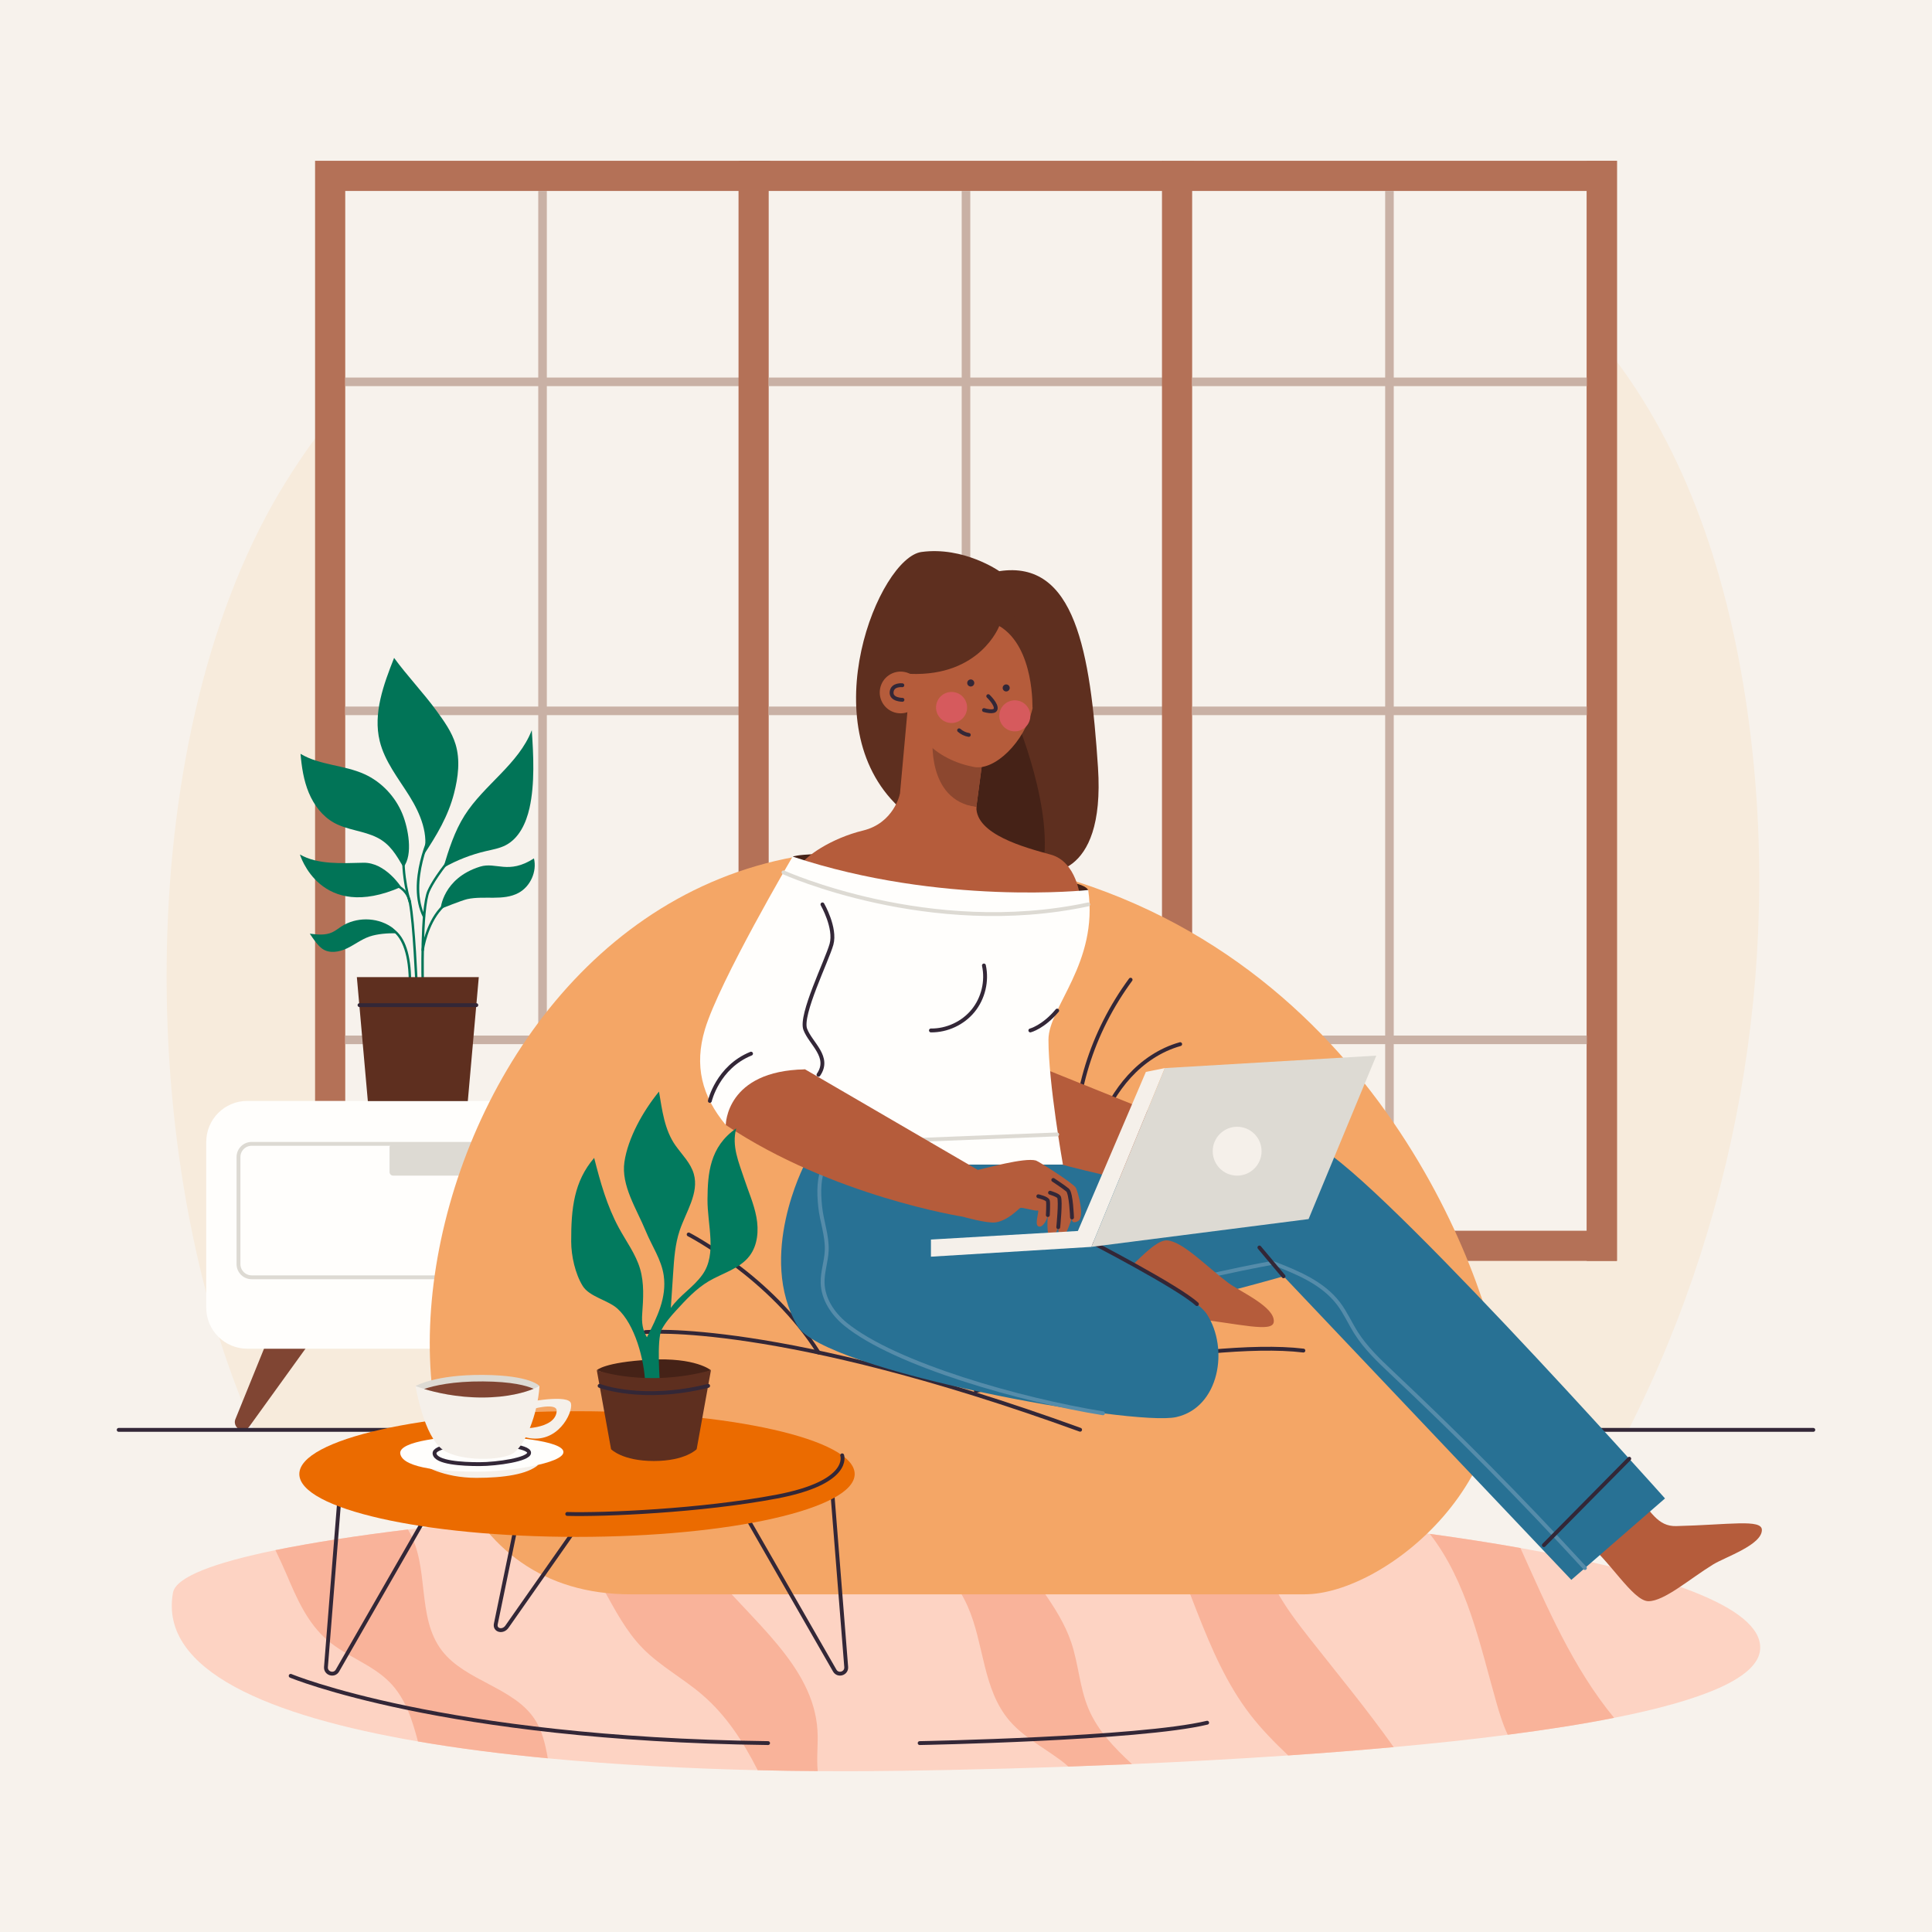 <?xml version="1.0" encoding="utf-8"?>
<!-- Generator: Adobe Illustrator 27.5.0, SVG Export Plug-In . SVG Version: 6.00 Build 0)  -->
<svg version="1.1" xmlns="http://www.w3.org/2000/svg" xmlns:xlink="http://www.w3.org/1999/xlink" x="0px" y="0px"
	 viewBox="0 0 500 500" style="enable-background:new 0 0 500 500;" xml:space="preserve">
<g id="BACKGROUND">
	<rect style="fill:#F7F2EC;" width="500" height="500"/>
</g>
<g id="OBJECTS">
	<path style="fill:#F7EBDC;" d="M451.669,180.312c-5.144-33.202-16.103-66.353-37.552-92.213
		c-21.448-25.861-54.636-43.434-88.085-40.273c-26.656,2.519-50.539,17.387-76.642,23.35
		c-48.771,11.141-105.688-8.236-146.518,20.671c-11.899,8.424-20.993,20.238-28.729,32.596
		c-40.224,64.262-39.465,176.216-8.484,245.41h355.884C450.929,311.853,461.623,244.564,451.669,180.312z"/>
	<g>
		<g>
			<rect x="81.541" y="41.612" style="fill:#B47157;" width="117.739" height="284.708"/>
			<rect x="89.35" y="49.421" style="fill:#F7F2EC;" width="102.121" height="269.091"/>
			<rect x="191.471" y="41.612" style="fill:#474640;" width="7.809" height="284.708"/>
			<rect x="139.301" y="49.421" style="fill:#C9B1A5;" width="2.219" height="269.091"/>
			<g>
				
					<rect x="143.205" y="43.857" transform="matrix(-1.836970e-16 1 -1 -1.836970e-16 243.136 -45.493)" style="fill:#C9B1A5;" width="2.219" height="109.93"/>
				
					<rect x="143.205" y="129.002" transform="matrix(-1.836970e-16 1 -1 -1.836970e-16 328.281 39.652)" style="fill:#C9B1A5;" width="2.219" height="109.93"/>
				
					<rect x="143.205" y="214.147" transform="matrix(-1.836970e-16 1 -1 -1.836970e-16 413.427 124.797)" style="fill:#C9B1A5;" width="2.219" height="109.93"/>
			</g>
		</g>
		<g>
			<rect x="191.131" y="41.612" style="fill:#B47157;" width="117.739" height="284.708"/>
			<rect x="198.939" y="49.421" style="fill:#F7F2EC;" width="102.121" height="269.091"/>
			<rect x="301.061" y="41.612" style="fill:#C9B1A5;" width="7.809" height="284.708"/>
			<rect x="248.89" y="49.421" style="fill:#C9B1A5;" width="2.219" height="269.091"/>
			<g>
				
					<rect x="252.795" y="43.857" transform="matrix(-1.836970e-16 1 -1 -1.836970e-16 352.726 -155.083)" style="fill:#C9B1A5;" width="2.219" height="109.93"/>
				
					<rect x="252.795" y="129.002" transform="matrix(-1.836970e-16 1 -1 -1.836970e-16 437.871 -69.938)" style="fill:#C9B1A5;" width="2.219" height="109.93"/>
				
					<rect x="252.795" y="214.147" transform="matrix(-1.836970e-16 1 -1 -1.836970e-16 523.016 15.207)" style="fill:#C9B1A5;" width="2.219" height="109.93"/>
			</g>
		</g>
		<g>
			<rect x="300.72" y="41.612" style="fill:#B47157;" width="117.739" height="284.708"/>
			<rect x="308.529" y="49.421" style="fill:#F7F2EC;" width="102.121" height="269.091"/>
			<rect x="410.65" y="41.612" style="fill:#B47157;" width="7.809" height="284.708"/>
			<rect x="358.48" y="49.421" style="fill:#C9B1A5;" width="2.219" height="269.091"/>
			<g>
				
					<rect x="358.48" y="47.761" transform="matrix(-1.836970e-16 1 -1 -1.836970e-16 458.411 -260.768)" style="fill:#C9B1A5;" width="2.219" height="102.121"/>
				
					<rect x="358.48" y="132.906" transform="matrix(-1.836970e-16 1 -1 -1.836970e-16 543.557 -175.623)" style="fill:#C9B1A5;" width="2.219" height="102.121"/>
				
					<rect x="358.48" y="218.051" transform="matrix(-1.836970e-16 1 -1 -1.836970e-16 628.702 -90.478)" style="fill:#C9B1A5;" width="2.219" height="102.121"/>
			</g>
		</g>
	</g>
	<g>
		<g>
			<path style="fill:#804533;" d="M62.82,370.092L62.82,370.092c-1.453,0-2.443-1.471-1.897-2.817l10.072-24.815H83.8
				l-19.319,26.783C64.096,369.776,63.478,370.092,62.82,370.092z"/>
			<path style="fill:#804533;" d="M174.541,370.092L174.541,370.092c1.453,0,2.443-1.471,1.897-2.817l-10.072-24.815h-12.805
				l19.319,26.783C173.265,369.776,173.883,370.092,174.541,370.092z"/>
		</g>
		<path style="fill:#FFFEFC;" d="M173.362,349.047H63.999c-5.868,0-10.625-4.757-10.625-10.625v-42.883
			c0-5.868,4.757-10.625,10.625-10.625h109.363c5.868,0,10.625,4.757,10.625,10.625v42.883
			C183.988,344.29,179.231,349.047,173.362,349.047z"/>
		<path style="fill:none;stroke:#DDDAD3;stroke-linecap:round;stroke-linejoin:round;stroke-miterlimit:10;" d="M172.228,330.56
			H65.134c-1.885,0-3.414-1.528-3.414-3.414v-27.705c0-1.885,1.528-3.414,3.414-3.414h107.094c1.885,0,3.414,1.528,3.414,3.414
			v27.705C175.641,329.032,174.113,330.56,172.228,330.56z"/>
		<path style="fill:#DDDAD3;" d="M135.616,304.253h-33.87c-0.514,0-0.93-0.416-0.93-0.93v-6.366c0-0.513,0.416-0.93,0.93-0.93h33.87
			c0.514,0,0.93,0.416,0.93,0.93v6.366C136.545,303.837,136.129,304.253,135.616,304.253z"/>
	</g>
	
		<line style="fill:none;stroke:#332737;stroke-linecap:round;stroke-linejoin:round;stroke-miterlimit:10;" x1="30.717" y1="370.05" x2="469.282" y2="370.05"/>
	<g>
		<path style="fill:#FDD3C3;" d="M455.534,426.711c-0.37,7.623-15.42,13.445-37.81,17.866c-8.29,1.648-17.59,3.097-27.52,4.374
			c-9.38,1.22-19.32,2.277-29.52,3.202c-8.97,0.819-18.15,1.534-27.3,2.154c-13.76,0.934-27.47,1.668-40.43,2.239
			c-5.65,0.238-11.17,0.457-16.47,0.648c-22.88,0.819-41.95,1.115-52.42,1.182c-3.99,0.019-8.14,0.019-12.44-0.01
			c-5.01-0.029-10.2-0.114-15.53-0.238c-17.37-0.41-36.12-1.343-54.32-3.078c-11.6-1.096-22.97-2.535-33.61-4.364
			c-38.18-6.555-67.02-18.257-63.4-38.485c0.73-4.107,10.84-7.813,26.52-11.024c9.62-1.972,21.34-3.764,34.28-5.345
			c11.45-1.401,23.85-2.639,36.61-3.716c10.27-0.858,20.76-1.61,31.17-2.249c17.12-1.039,33.99-1.763,49.22-2.134
			c0.22-0.009,0.44-0.009,0.67-0.019c9.77-0.219,21.31-0.162,33.95,0.2c12.6,0.353,26.3,0.991,40.4,1.906
			c9.5,0.619,19.18,1.363,28.85,2.239c14.83,1.334,29.61,2.973,43.6,4.907c8.13,1.115,16,2.334,23.45,3.659
			C429.714,407.035,456.064,415.772,455.534,426.711z"/>
		<path style="fill:#F9B39A;" d="M141.774,455.049c-11.6-1.096-22.97-2.535-33.61-4.364c-1.51-5.669-3.23-11.205-7.37-15.379
			c-4.5-4.545-11.14-6.622-16.02-10.796c-5.2-4.431-7.97-10.824-10.58-16.989c-0.87-2.039-1.88-4.174-2.91-6.346
			c9.62-1.972,21.34-3.764,34.28-5.345c0.03,0.048,0.05,0.086,0.08,0.133c5.71,9.462,1.97,22.535,8.79,31.301
			c6.05,7.785,18.45,9.414,23.89,17.59C140.354,447.893,141.124,451.438,141.774,455.049z"/>
		<path style="fill:#F9B39A;" d="M211.624,458.365c-5.01-0.029-10.2-0.114-15.53-0.238c-3.72-7.337-8.11-14.188-14.48-19.629
			c-4.89-4.183-10.76-7.318-15.25-11.892c-4.36-4.431-7.2-9.986-10.19-15.341c-3.66-6.556-8.71-12.873-14-19.152
			c10.27-0.858,20.76-1.61,31.17-2.249c2.9,5.65,6.2,11.063,10.2,16.065c10.73,13.416,26.96,25.022,28.01,41.849
			C211.774,451.304,211.284,454.858,211.624,458.365z"/>
		<path style="fill:#F9B39A;" d="M292.954,456.545c-5.65,0.238-11.17,0.457-16.47,0.648c-0.59-0.553-1.2-1.058-1.82-1.525
			c-4.56-3.402-9.8-6.117-13.45-10.395c-6.96-8.175-6.49-19.915-10.8-29.605c-5.26-11.825-16.98-19.524-27.18-27.957
			c9.77-0.219,21.31-0.162,33.95,0.2c1.26,3.897,2.67,7.728,4.59,11.358c4.69,8.861,12.27,16.332,15.46,25.775
			c1.9,5.622,2.15,11.701,4.47,17.18C284.074,447.845,288.344,452.286,292.954,456.545z"/>
		<path style="fill:#F9B39A;" d="M360.684,452.152c-8.97,0.819-18.15,1.534-27.3,2.154c-3.49-3.306-6.85-6.727-9.76-10.481
			c-12.34-15.96-15.8-37.028-26.04-54.007c9.5,0.619,19.18,1.363,28.85,2.239c-0.24,1.934-0.37,3.84-0.31,5.689
			c0.32,9.719,6.51,18.266,12.63,26.041C346.094,433.114,353.804,442.443,360.684,452.152z"/>
		<path style="fill:#F9B39A;" d="M417.724,444.577c-8.29,1.648-17.59,3.097-27.52,4.374c-1.23-2.573-2.08-5.336-2.86-8.061
			c-4.33-15.179-7.59-31.444-17.31-43.926c8.13,1.115,16,2.334,23.45,3.659C400.424,415.992,406.994,431.523,417.724,444.577z"/>
		<path style="fill:none;stroke:#332737;stroke-linecap:round;stroke-linejoin:round;stroke-miterlimit:10;" d="M75.228,433.705
			c0,0,39.273,16.352,123.549,17.407"/>
		<path style="fill:none;stroke:#332737;stroke-linecap:round;stroke-linejoin:round;stroke-miterlimit:10;" d="M238.007,451.111
			c0,0,56.885-1.055,74.402-5.275"/>
	</g>
	<g>
		<path style="fill:#F4A666;" d="M163.246,412.609c40.884,0,153.524,0,174.383,0s58.962-30.869,48.21-69.049
			c-10.752-38.18-52.844-123.476-161.312-123.476C105.532,220.083,72.299,412.609,163.246,412.609z"/>
		<path style="fill:none;stroke:#332737;stroke-linecap:round;stroke-linejoin:round;stroke-miterlimit:10;" d="M278.414,299.426
			c-0.942-15.806,4.125-32.198,14.183-45.88"/>
		<path style="fill:none;stroke:#332737;stroke-linecap:round;stroke-linejoin:round;stroke-miterlimit:10;" d="M284.446,291.18
			c1.982-4.49,4.418-8.873,7.846-12.629c3.429-3.755,7.918-6.868,13.137-8.329"/>
		<path style="fill:none;stroke:#332737;stroke-linecap:round;stroke-linejoin:round;stroke-miterlimit:10;" d="M252.558,359.984
			c0,0,58.554-13.631,84.758-10.457"/>
		<path style="fill:none;stroke:#332737;stroke-linecap:round;stroke-linejoin:round;stroke-miterlimit:10;" d="M166.993,344.746
			c0,0,34.314-3.12,112.535,25.268"/>
		<path style="fill:none;stroke:#332737;stroke-linecap:round;stroke-linejoin:round;stroke-miterlimit:10;" d="M178.223,319.478
			c0,0,21.344,11.02,33.6,30.544"/>
		<g>
			<path style="fill:#B55C3B;" d="M410.174,398.903c6.146,4.425,12.342,15.487,16.45,15.485s10.657-5.779,16.74-9.513
				c3.136-1.925,12.612-5.041,12.61-8.925c-0.002-2.893-8.452-1.329-22.196-1c-4.706,0.113-6.624-3.657-11.154-9.567
				L410.174,398.903z"/>
			<path style="fill:#452217;" d="M251.592,217.088c0,0,12.491-1.499,17.997,8.68c0,0,10.371-19.702-6.957-40.511
				c0,0-11.462,5.146-12.347,12.836C249.399,205.783,251.592,217.088,251.592,217.088z"/>
			<path style="fill:#5E2F1F;" d="M262.632,185.257c0,0,10.761,25.119,6.957,40.511c0,0,16.553,2.739,14.567-27.18
				c-1.986-29.92-5.904-53.753-25.544-50.773c0,0-9.21-6.455-20.135-4.965c-10.925,1.49-28.638,44.62-5.879,66.004l4.485-33.26
				L262.632,185.257z"/>
			<path style="fill:#287194;" d="M275.083,301.385c0,0,56.384-6.824,64.69-5.069c11.742,2.481,91.128,91.478,91.128,91.478
				l-24.243,21.076l-74.471-78.569c0,0-76.008,21.931-93.709,15.38c-22.357-8.274-16.93-44.296-16.93-44.296H275.083z"/>
			<path style="fill:none;stroke:#558CAA;stroke-linecap:round;stroke-linejoin:round;stroke-miterlimit:10;" d="M410.174,405.813
				c-17.226-18.759-32.655-34.227-50.146-50.721c-3.306-3.117-6.624-6.299-9.058-10.136c-1.579-2.49-2.767-5.228-4.547-7.579
				c-4.102-5.416-10.773-8.11-17.111-10.559c0,0-21.154,3.751-44.866,10.683"/>
			<path style="fill:#B55C3B;" d="M284.321,334.913c6.529-3.837,13.721-14.28,17.811-13.897c4.09,0.382,10.077,6.74,15.789,11.02
				c2.945,2.207,12.092,6.186,11.731,10.053c-0.269,2.88-8.538,0.542-22.193-1.056c-4.676-0.548-6.934,3.029-11.99,8.495
				L284.321,334.913z"/>
			<path style="fill:#287194;" d="M208.219,301.385c0,0-12.371,23.708-1.822,41.801c6.749,11.576,86.83,26.052,98.008,23.557
				c11.178-2.496,13.71-17.756,7.916-26.659c-5.795-8.903-71.002-38.698-71.002-38.698H208.219z"/>
			<path style="fill:none;stroke:#558CAA;stroke-linecap:round;stroke-linejoin:round;stroke-miterlimit:10;" d="M213.473,300.825
				c-1.65,4.148-1.601,7.549-1.218,11.402s1.878,7.595,1.698,11.463c-0.128,2.775-1.119,5.477-1.061,8.255
				c0.087,4.203,2.626,8.046,5.878,10.711c12.823,10.512,45.796,19.754,66.68,23.103"/>
			<path style="fill:none;stroke:#332737;stroke-linecap:round;stroke-linejoin:round;stroke-miterlimit:10;" d="M281.634,321.005
				c0,0,23.292,12.022,28.131,16.497"/>
			<path style="fill:#B55C3B;" d="M250.388,268.599l78.811,31.74l-2.433,10.986c0,0-68.738-8.003-96.909-28.333
				C229.857,282.992,229.838,268.922,250.388,268.599z"/>
			<path style="fill:#452217;" d="M205.129,221.683c0,0,5.613-2.106,28.425,1.638c22.812,3.743,46.088,3.275,48.08,7.019
				c0,0-11.623,6.785-33.419,4.913C226.419,233.381,205.129,221.683,205.129,221.683z"/>
			<polygon style="fill:#B55C3B;" points="235.812,173.51 232.024,215.176 251.592,217.088 256.98,176.306 			"/>
			<path style="fill:#8C472F;" d="M252.68,208.853l2.194-16.609l-13.465-1.779C241.409,190.465,239.562,207.121,252.68,208.853z"/>
			<path style="fill:#B55C3B;" d="M267.971,180.317c-0.199,1.063-0.523,2.103-0.782,3.155c-2.135,8.663-9.776,16.024-15.11,15.025
				c-8.947-1.677-19.478-8.48-16.522-24.254c1.691-9.027,10.32-14.985,19.273-13.307
				C263.777,162.612,270.076,169.084,267.971,180.317z"/>
			<path style="fill:#B55C3B;" d="M238.384,180.204c-0.549,2.931-3.371,4.862-6.302,4.313c-2.931-0.549-4.862-3.371-4.313-6.302
				s3.371-4.862,6.302-4.313S238.933,177.273,238.384,180.204z"/>
			<path style="fill:none;stroke:#332737;stroke-linecap:round;stroke-linejoin:round;stroke-miterlimit:10;" d="M255.757,180.164
				c0,0,2.239,2.126,1.908,3.355c-0.293,1.09-3.007,0.251-3.007,0.251"/>
			<path style="fill:#D65A5D;" d="M250.265,183.487c-0.216,2.209-2.183,3.824-4.392,3.608c-2.209-0.216-3.824-2.183-3.608-4.392
				c0.216-2.209,2.183-3.824,4.392-3.608C248.866,179.311,250.482,181.278,250.265,183.487z"/>
			<path style="fill:#D65A5D;" d="M266.632,185.649c-0.216,2.209-2.182,3.824-4.392,3.608c-2.209-0.216-3.824-2.182-3.608-4.391
				c0.216-2.209,2.182-3.824,4.391-3.608C265.232,181.474,266.848,183.44,266.632,185.649z"/>
			<path style="fill:none;stroke:#332737;stroke-linecap:round;stroke-linejoin:round;stroke-miterlimit:10;" d="M248.215,189.001
				c0.727,0.634,1.58,1.041,2.505,1.193"/>
			<path style="fill:none;stroke:#332737;stroke-linecap:round;stroke-linejoin:round;stroke-miterlimit:10;" d="M233.523,177.344
				c0,0-2.562-0.306-2.771,1.738c-0.21,2.045,2.802,2.03,2.802,2.03"/>
			<path style="fill:#5E2F1F;" d="M267.189,183.472c0,0,0.637-15.976-8.576-21.472c0,0-4.901,13.117-23.084,12.399
				c0,0-0.381-18.329,23.084-17.305C258.612,157.093,275.761,163.86,267.189,183.472z"/>
			<path style="fill:#B55C3B;" d="M232.883,205.513c0,0-1.54,7.492-9.534,9.432c-7.994,1.941-15.246,6.626-16.951,9.95
				c0,0,25.75,14.101,73.131,7.316c0,0-0.881-9.199-7.586-11.034c-6.705-1.835-19.387-5.213-19.262-12.324L232.883,205.513z"/>
			<path style="fill:#FFFEFC;" d="M205.129,221.683c0,0-18.968,32.26-22.694,44.713c-2.799,9.356-0.84,17.262,5.399,24.749
				c0,0,6.125-13.812,20.531-14.393l-0.145,24.633h66.863c0,0-3.743-21.041-3.743-32.293c0-8.501,12.982-19.802,10.294-38.753
				C281.634,230.339,243.597,234.487,205.129,221.683z"/>
			
				<line style="fill:none;stroke:#DDDAD3;stroke-linecap:round;stroke-linejoin:round;stroke-miterlimit:10;" x1="273.598" y1="293.587" x2="211.824" y2="296.028"/>
			<path style="fill:#B55C3B;" d="M208.365,276.752l44.695,26.019l-3.851,12.118c0,0-33.781-5.263-61.375-23.745
				C187.833,291.145,187.815,277.075,208.365,276.752z"/>
			<path style="fill:#B55C3B;" d="M249.209,314.89c0,0,6.276,1.804,8.494,1.456c3.179-0.499,5.836-3.444,6.323-3.72
				c0.486-0.276,3.9,0.888,4.513,0.646c0.613-0.242-0.832,3.375,0.08,4.036c0.912,0.661,2.2-1.036,2.562-2.851
				c0,0-0.521,5.874,0.763,5.68c1.284-0.194,1.931-2.545,1.931-2.545s-0.023,3.069,1.042,2.678c1.065-0.391,2.521-5.188,2.521-5.188
				s-0.397,1.942,1.513,0.963c1.91-0.979,0.016-7.518-0.502-8.617s-9.662-6.892-10.351-7.086c-2.99-0.843-13.177,2.07-15.038,2.43
				C253.059,302.772,248.548,310.332,249.209,314.89z"/>
			<path style="fill:none;stroke:#332737;stroke-linecap:round;stroke-linejoin:round;stroke-miterlimit:10;" d="M272.588,305.374
				c0,0,2.786,1.83,3.709,2.621s1.14,7.088,1.14,7.088"/>
			<path style="fill:none;stroke:#332737;stroke-linecap:round;stroke-linejoin:round;stroke-miterlimit:10;" d="M271.747,308.67
				c0,0,2.064,0.62,2.324,1.144c0.495,0.999-0.196,7.777-0.196,7.777"/>
			<path style="fill:none;stroke:#332737;stroke-linecap:round;stroke-linejoin:round;stroke-miterlimit:10;" d="M268.714,309.593
				c0,0,2.318,0.527,2.478,1.187c0.16,0.659-0.01,3.676-0.01,3.676"/>
			<path style="fill:none;stroke:#332737;stroke-linecap:round;stroke-linejoin:round;stroke-miterlimit:10;" d="M212.849,234.057
				c0,0,3.509,6.109,2.34,10.32c-1.17,4.211-8.189,18.303-6.785,22.019c1.404,3.716,6.605,7.148,3.419,11.749"/>
			<path style="fill:none;stroke:#332737;stroke-linecap:round;stroke-linejoin:round;stroke-miterlimit:10;" d="M254.636,249.865
				c0.886,4.058-0.174,8.496-2.799,11.715c-2.625,3.219-6.759,5.15-10.913,5.098"/>
			<g>
				<polygon style="fill:#F5F0EA;" points="240.924,320.792 278.957,318.573 296.552,277.41 301.459,276.421 282.443,322.693 
					240.924,325.229 				"/>
				<polygon style="fill:#DDDAD3;" points="301.459,276.421 356.189,273.195 338.659,315.495 282.443,322.693 				"/>
				<path style="fill:#F5F0EA;" d="M326.495,297.93c0,3.492-2.831,6.323-6.323,6.323c-3.492,0-6.323-2.831-6.323-6.323
					c0-3.492,2.831-6.323,6.323-6.323C323.664,291.607,326.495,294.438,326.495,297.93z"/>
			</g>
			<path style="fill:none;stroke:#332737;stroke-linecap:round;stroke-linejoin:round;stroke-miterlimit:10;" d="M266.651,266.679
				c0,0,3.358-0.856,6.948-5.145"/>
			<path style="fill:none;stroke:#332737;stroke-linecap:round;stroke-linejoin:round;stroke-miterlimit:10;" d="M183.711,284.914
				c0,0,1.999-8.718,10.656-12.228"/>
			
				<line style="fill:none;stroke:#332737;stroke-linecap:round;stroke-linejoin:round;stroke-miterlimit:10;" x1="332.186" y1="330.302" x2="325.934" y2="322.854"/>
			
				<line style="fill:none;stroke:#332737;stroke-linecap:round;stroke-linejoin:round;stroke-miterlimit:10;" x1="399.55" y1="399.885" x2="421.645" y2="377.519"/>
			<path style="fill:#332737;" d="M259.495,177.926c-0.061,0.501,0.296,0.956,0.797,1.017c0.501,0.061,0.956-0.296,1.017-0.796
				c0.061-0.501-0.296-0.956-0.796-1.017C260.011,177.069,259.556,177.425,259.495,177.926z"/>
			<path style="fill:#332737;" d="M250.323,176.644c-0.061,0.501,0.296,0.956,0.797,1.017c0.501,0.061,0.956-0.296,1.017-0.796
				c0.061-0.501-0.296-0.956-0.796-1.017C250.839,175.786,250.384,176.143,250.323,176.644z"/>
			<path style="fill:none;stroke:#DDDAD3;stroke-linecap:round;stroke-linejoin:round;stroke-miterlimit:10;" d="M202.764,225.768
				c0,0,37.692,17.076,78.869,8.289"/>
		</g>
	</g>
	<g>
		<path style="fill:none;stroke:#332737;stroke-linecap:round;stroke-linejoin:round;stroke-miterlimit:10;" d="M88.334,381.483
			l-3.976,49.931c-0.135,1.699,2.129,2.401,2.978,0.922l27.927-48.654"/>
		<path style="fill:none;stroke:#332737;stroke-linecap:round;stroke-linejoin:round;stroke-miterlimit:10;" d="M138.68,370.092
			l-10.365,50.183c-0.349,1.69,1.821,2.228,2.882,0.714l34.132-48.697"/>
		<path style="fill:none;stroke:#332737;stroke-linecap:round;stroke-linejoin:round;stroke-miterlimit:10;" d="M215.022,381.483
			l3.976,49.931c0.135,1.699-2.129,2.401-2.978,0.922l-27.927-48.654"/>
		<ellipse style="fill:#EB6B00;" cx="149.328" cy="381.483" rx="71.862" ry="16.26"/>
		<path style="fill:none;stroke:#332737;stroke-linecap:round;stroke-linejoin:round;stroke-miterlimit:10;" d="M217.951,376.641
			c0,0,2.543,6.993-16.974,10.685c-19.516,3.692-44.786,4.747-54.173,4.483"/>
	</g>
	<g>
		<path style="fill:#F5F0EA;" d="M109.478,379.091c0,0,5.078,3.379,13.816,3.379c6.972,0,13.22-0.887,16.039-3.379H109.478z"/>
		<path style="fill:#FFFEFC;" d="M103.591,376.239c-0.596-3.373,12.365-4.626,20.053-4.626c7.689,0,22.171,1.188,22.171,4.173
			c0,2.985-14.331,5.078-22.171,5.078C115.805,380.865,104.289,380.188,103.591,376.239z"/>
		<path style="fill:none;stroke:#332737;stroke-linecap:round;stroke-linejoin:round;stroke-miterlimit:10;" d="M112.465,376.239
			c-0.345-1.955,7.165-2.681,11.621-2.681c4.456,0,12.848,0.688,12.848,2.418s-8.305,2.943-12.848,2.943
			C119.543,378.92,112.869,378.527,112.465,376.239z"/>
		<path style="fill:#F5F0EA;" d="M137.807,372.281c-0.721-0.059-1.483-0.204-2.282-0.448l0.711-2.194c0,0,1.287-0.024,2.816-0.354
			c2.191-0.472,4.881-1.569,5.018-4.122c0.07-1.295-1.923-1.287-3.623-1.049c-1.252,0.177-2.347,0.477-2.347,0.477l0.464-2.062
			c0,0,0.965-0.166,2.269-0.311c2.433-0.266,6.048-0.448,6.804,0.692C148.696,364.509,145.228,372.887,137.807,372.281z"/>
		<path style="fill:#F5F0EA;" d="M107.544,358.709c0,0,2.094,13.075,7.154,16.56c4.27,2.94,15.333,2.887,18.32,0.688
			c2.819-2.075,6.08-9.563,6.603-17.247H107.544z"/>
		<path style="fill:#DDDAD3;" d="M139.62,358.708c0,0-0.507,0.303-1.521,0.713c-2.156,0.877-6.611,2.25-13.339,2.25
			c-6.624,0-12.1-1.33-14.994-2.207c-1.427-0.434-2.223-0.756-2.223-0.756s5.002-2.966,17.448-2.883
			C137.437,355.911,139.62,358.708,139.62,358.708z"/>
		<path style="fill:#804533;" d="M138.1,359.422c-2.156,0.877-6.611,2.25-13.339,2.25c-6.624,0-12.1-1.33-14.994-2.207
			c2.556-0.864,7.429-2.006,15.225-1.955C132.521,357.56,136.295,358.606,138.1,359.422z"/>
	</g>
	<g>
		<path style="fill:#452217;" d="M154.449,354.618c0,0,1.846-2.068,13.714-2.727c11.868-0.659,15.824,2.727,15.824,2.727
			s-8.044,3.649-14.769,3.494C162.493,357.957,154.449,354.618,154.449,354.618z"/>
		<path style="fill:#027A5E;" d="M166.974,358.112c-0.187-6.113-2.643-15.397-7.209-19.466c-2.478-2.208-7.225-3.025-8.967-5.85
			c-1.94-3.147-2.964-7.775-2.974-11.473c-0.024-8.637,0.725-15.56,5.947-21.659c1.592,6.284,3.313,12.437,6.405,18.135
			c1.897,3.497,4.351,6.754,5.474,10.57c1.105,3.755,0.834,7.759,0.553,11.663c-0.159,2.205,0.073,4.157,1.215,6.051
			c2.638-5.186,5.174-10.243,4.35-16.002c-0.583-4.081-3.058-7.604-4.62-11.418c-2.351-5.74-6.459-11.842-5.544-17.977
			c0.915-6.134,4.747-13.055,8.945-18.189c0.814,4.738,1.389,9.911,4.296,13.993c1.699,2.386,3.926,4.526,4.718,7.346
			c1.386,4.937-2.033,9.77-3.667,14.63c-1.178,3.503-1.433,7.238-1.679,10.925c-0.202,3.034-0.405,6.069-0.607,9.103
			c2.359-3.342,5.818-5.288,8.189-8.622c3.825-5.381,1.244-12.892,1.301-19.494c0.057-6.601,0.527-13.582,7.437-18.351
			c-1.239,4.571,0.689,8.847,2.023,12.92c1.093,3.336,2.554,6.571,3.195,10.023c0.641,3.451,0.351,7.277-1.778,10.068
			c-2.544,3.336-6.996,4.427-10.602,6.572c-3.226,1.919-5.814,4.725-8.352,7.491c-1.412,1.539-2.789,3.133-3.774,4.974
			c-1.372,2.566-0.449,14.038-0.449,14.038H166.974z"/>
		<path style="fill:#5E2F1F;" d="M183.988,354.618l-3.692,20.431c0,0-2.901,3.057-11.077,3.057s-11.077-3.057-11.077-3.057
			l-3.692-20.431C154.449,354.618,167.109,359.192,183.988,354.618z"/>
		<path style="fill:none;stroke:#332737;stroke-linecap:round;stroke-linejoin:round;stroke-miterlimit:10;" d="M155.18,358.662
			c0,0,11.027,4.24,28.077,0"/>
	</g>
	<g>
		<g>
			<g>
				<path style="fill:#017457;" d="M97.609,216.765c-3.522-1.776-7.713-1.921-11.163-3.834c-3.015-1.671-5.206-4.584-6.53-7.767
					c-1.324-3.183-1.848-6.639-2.14-10.073c4.991,2.988,11.276,2.861,16.57,5.272c4.435,2.02,7.994,5.835,9.825,10.351
					c1.452,3.581,2.799,10.464,0.243,13.716C102.579,221.345,101.024,218.487,97.609,216.765z"/>
				<path style="fill:#017457;" d="M109.611,221.307c1.511-5.195-0.804-10.72-3.668-15.31c-2.863-4.591-6.392-8.952-7.674-14.208
					c-1.755-7.195,1.007-14.637,3.722-21.527c3.355,4.607,7.596,9.047,10.951,13.654c1.978,2.716,3.991,5.499,4.962,8.716
					c1.234,4.087,0.671,8.504-0.387,12.64C115.996,211.22,113.007,216.191,109.611,221.307z"/>
				<path style="fill:#017457;" d="M103.804,229.542c0,0-4.09-6.402-9.781-6.265c-5.691,0.138-11.827,0.511-16.4-2.136
					C77.623,221.142,82.839,238.785,103.804,229.542z"/>
				<path style="fill:#017457;" d="M80.179,241.634c1.945,0.243,4.009,0.468,5.79-0.351c0.852-0.392,1.583-1.001,2.369-1.512
					c3.778-2.455,9.006-2.45,12.779,0.013c0.653,0.426,1.303,0.98,1.469,1.742c-2.209-0.035-4.873,0.135-6.963,0.851
					c-2.087,0.715-3.859,2.125-5.852,3.071c-1.993,0.947-4.495,1.371-6.315,0.125C82.274,244.764,80.96,242.833,80.179,241.634z"/>
				<path style="fill:#017457;" d="M106.411,255.225l-0.628-0.01c0.141-8.592-1.929-12.262-3.69-13.829
					c-1.74-1.548-3.486-1.334-3.502-1.333l-0.087-0.621c0.08-0.014,2.026-0.263,3.987,1.468
					C105.209,243.3,106.527,248.119,106.411,255.225z"/>
				<path style="fill:#017457;" d="M114.727,224.582c1.402-4.679,2.885-9.403,5.497-13.531c5.04-7.963,14.009-13.289,17.398-22.083
					c0.449,6.372,0.812,13.927-0.588,20.159c-0.862,3.837-2.672,7.802-6.162,9.613c-1.59,0.825-3.388,1.127-5.133,1.533
					c-3.81,0.888-7.492,2.324-10.897,4.25C114.686,224.118,114.602,225,114.727,224.582z"/>
				<path style="fill:#017457;" d="M124.229,224.29c4.18-1.301,7.317,2.128,13.959-2.135c0.814,3.413-0.915,7.27-4.005,8.933
					c-3.949,2.125-8.856,0.654-13.239,1.599c-1.42,0.306-6.923,2.531-6.923,2.531S114.574,227.296,124.229,224.29z"/>
				<path style="fill:#017457;" d="M109.1,255.229c-0.021-0.825-0.477-20.229,1.532-24.761c0.819-1.847,2.836-5.258,7.797-11.021
					c0.149-0.173,0.243-0.282,0.269-0.316l0.499,0.379c-0.028,0.037-0.13,0.156-0.293,0.346c-4.911,5.706-6.897,9.058-7.699,10.867
					c-1.951,4.403-1.483,24.29-1.478,24.49L109.1,255.229z"/>
				<path style="fill:#017457;" d="M109.702,246.062l-0.628-0.01c0.011-0.699,1.07-6.97,4.713-11.044
					c3.69-4.126,7.606-5.103,7.771-5.143l0.147,0.61c-0.038,0.01-3.899,0.98-7.449,4.951
					C110.764,239.331,109.711,245.486,109.702,246.062z"/>
				<path style="fill:#017457;" d="M109.478,237.411c-4.546-9.087,1.814-21.975,2.088-22.519l0.561,0.281
					c-0.065,0.131-6.492,13.152-2.087,21.957L109.478,237.411z"/>
				<path style="fill:#017457;" d="M107.505,255.137c-0.007-0.162-0.663-16.161-1.716-21.537c-1.005-5.134-6.978-5.067-7.234-5.066
					l-0.013-0.628c0.069,0.002,6.756-0.083,7.864,5.572c1.062,5.423,1.72,21.471,1.726,21.633L107.505,255.137z"/>
				<path style="fill:#017457;" d="M105.801,233.642c-0.022-0.063-2.223-6.444-1.658-14.797l0.626,0.042
					c-0.556,8.226,1.602,14.485,1.624,14.547L105.801,233.642z"/>
			</g>
		</g>
		<polygon style="fill:#5E2F1F;" points="121.069,284.956 95.195,284.956 92.354,252.878 123.91,252.878 		"/>
		
			<line style="fill:none;stroke:#332737;stroke-linecap:round;stroke-linejoin:round;stroke-miterlimit:10;" x1="93.044" y1="260.125" x2="123.268" y2="260.125"/>
	</g>
</g>
</svg>
